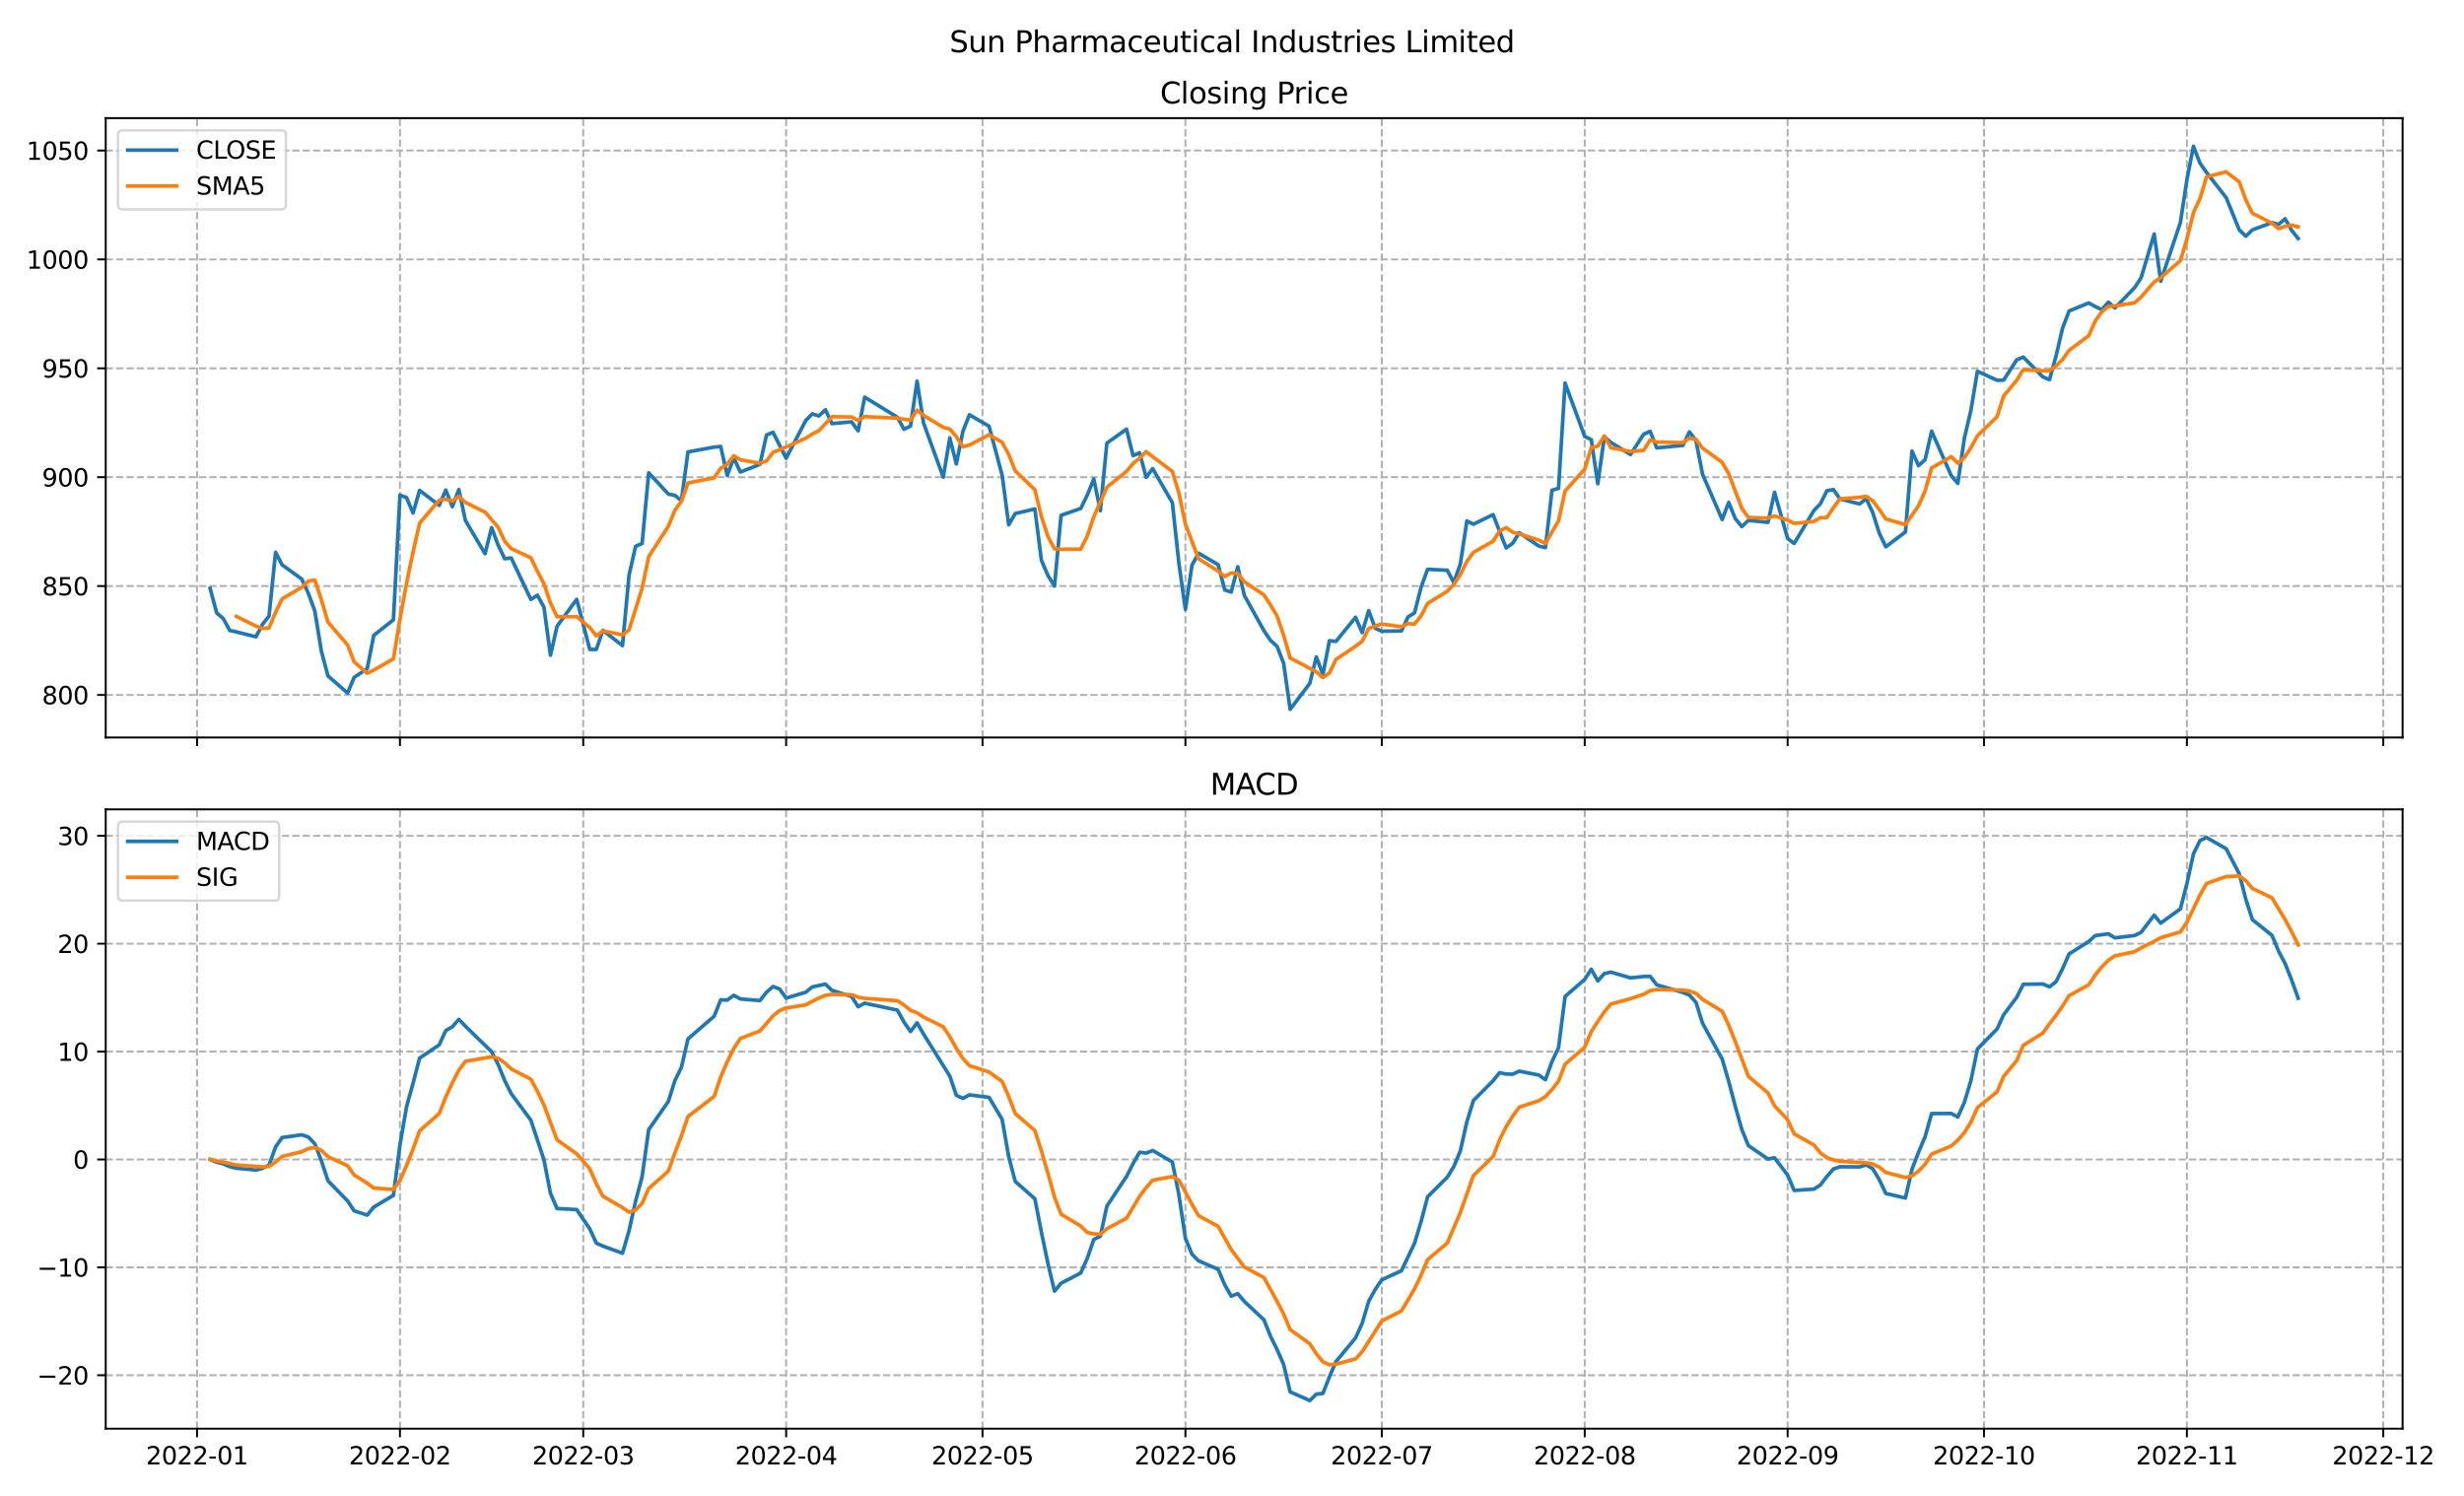 <?xml version="1.0" encoding="utf-8" standalone="no"?>
<!DOCTYPE svg PUBLIC "-//W3C//DTD SVG 1.1//EN"
  "http://www.w3.org/Graphics/SVG/1.1/DTD/svg11.dtd">
<svg xmlns:xlink="http://www.w3.org/1999/xlink" width="1008pt" height="612pt" viewBox="0 0 1008 612" xmlns="http://www.w3.org/2000/svg" version="1.1">
 <defs>
  <style type="text/css">*{stroke-linejoin: round; stroke-linecap: butt}</style>
 </defs>
 <g id="figure_1">
  <g id="patch_1">
   <path d="M 0 612 
L 1008 612 
L 1008 0 
L 0 0 
z
" style="fill: #ffffff"/>
  </g>
  <g id="axes_1">
   <g id="patch_2">
    <path d="M 43.25 301.718 
L 982.876 301.718 
L 982.876 48.332 
L 43.25 48.332 
z
" style="fill: #ffffff"/>
   </g>
   <g id="matplotlib.axis_1">
    <g id="xtick_1">
     <g id="line2d_1">
      <path d="M 80.605 301.718 
L 80.605 48.332 
" clip-path="url(#p92cdfcd897)" style="fill: none; stroke-dasharray: 2.96,1.28; stroke-dashoffset: 0; stroke: #b0b0b0; stroke-width: 0.8"/>
     </g>
     <g id="line2d_2">
      <defs>
       <path id="m9d3fb86468" d="M 0 0 
L 0 3.5 
" style="stroke: #000000; stroke-width: 0.8"/>
      </defs>
      <g>
       <use xlink:href="#m9d3fb86468" x="80.605" y="301.718" style="stroke: #000000; stroke-width: 0.8"/>
      </g>
     </g>
    </g>
    <g id="xtick_2">
     <g id="line2d_3">
      <path d="M 163.615 301.718 
L 163.615 48.332 
" clip-path="url(#p92cdfcd897)" style="fill: none; stroke-dasharray: 2.96,1.28; stroke-dashoffset: 0; stroke: #b0b0b0; stroke-width: 0.8"/>
     </g>
     <g id="line2d_4">
      <g>
       <use xlink:href="#m9d3fb86468" x="163.615" y="301.718" style="stroke: #000000; stroke-width: 0.8"/>
      </g>
     </g>
    </g>
    <g id="xtick_3">
     <g id="line2d_5">
      <path d="M 238.593 301.718 
L 238.593 48.332 
" clip-path="url(#p92cdfcd897)" style="fill: none; stroke-dasharray: 2.96,1.28; stroke-dashoffset: 0; stroke: #b0b0b0; stroke-width: 0.8"/>
     </g>
     <g id="line2d_6">
      <g>
       <use xlink:href="#m9d3fb86468" x="238.593" y="301.718" style="stroke: #000000; stroke-width: 0.8"/>
      </g>
     </g>
    </g>
    <g id="xtick_4">
     <g id="line2d_7">
      <path d="M 321.603 301.718 
L 321.603 48.332 
" clip-path="url(#p92cdfcd897)" style="fill: none; stroke-dasharray: 2.96,1.28; stroke-dashoffset: 0; stroke: #b0b0b0; stroke-width: 0.8"/>
     </g>
     <g id="line2d_8">
      <g>
       <use xlink:href="#m9d3fb86468" x="321.603" y="301.718" style="stroke: #000000; stroke-width: 0.8"/>
      </g>
     </g>
    </g>
    <g id="xtick_5">
     <g id="line2d_9">
      <path d="M 401.936 301.718 
L 401.936 48.332 
" clip-path="url(#p92cdfcd897)" style="fill: none; stroke-dasharray: 2.96,1.28; stroke-dashoffset: 0; stroke: #b0b0b0; stroke-width: 0.8"/>
     </g>
     <g id="line2d_10">
      <g>
       <use xlink:href="#m9d3fb86468" x="401.936" y="301.718" style="stroke: #000000; stroke-width: 0.8"/>
      </g>
     </g>
    </g>
    <g id="xtick_6">
     <g id="line2d_11">
      <path d="M 484.947 301.718 
L 484.947 48.332 
" clip-path="url(#p92cdfcd897)" style="fill: none; stroke-dasharray: 2.96,1.28; stroke-dashoffset: 0; stroke: #b0b0b0; stroke-width: 0.8"/>
     </g>
     <g id="line2d_12">
      <g>
       <use xlink:href="#m9d3fb86468" x="484.947" y="301.718" style="stroke: #000000; stroke-width: 0.8"/>
      </g>
     </g>
    </g>
    <g id="xtick_7">
     <g id="line2d_13">
      <path d="M 565.279 301.718 
L 565.279 48.332 
" clip-path="url(#p92cdfcd897)" style="fill: none; stroke-dasharray: 2.96,1.28; stroke-dashoffset: 0; stroke: #b0b0b0; stroke-width: 0.8"/>
     </g>
     <g id="line2d_14">
      <g>
       <use xlink:href="#m9d3fb86468" x="565.279" y="301.718" style="stroke: #000000; stroke-width: 0.8"/>
      </g>
     </g>
    </g>
    <g id="xtick_8">
     <g id="line2d_15">
      <path d="M 648.29 301.718 
L 648.29 48.332 
" clip-path="url(#p92cdfcd897)" style="fill: none; stroke-dasharray: 2.96,1.28; stroke-dashoffset: 0; stroke: #b0b0b0; stroke-width: 0.8"/>
     </g>
     <g id="line2d_16">
      <g>
       <use xlink:href="#m9d3fb86468" x="648.29" y="301.718" style="stroke: #000000; stroke-width: 0.8"/>
      </g>
     </g>
    </g>
    <g id="xtick_9">
     <g id="line2d_17">
      <path d="M 731.301 301.718 
L 731.301 48.332 
" clip-path="url(#p92cdfcd897)" style="fill: none; stroke-dasharray: 2.96,1.28; stroke-dashoffset: 0; stroke: #b0b0b0; stroke-width: 0.8"/>
     </g>
     <g id="line2d_18">
      <g>
       <use xlink:href="#m9d3fb86468" x="731.301" y="301.718" style="stroke: #000000; stroke-width: 0.8"/>
      </g>
     </g>
    </g>
    <g id="xtick_10">
     <g id="line2d_19">
      <path d="M 811.633 301.718 
L 811.633 48.332 
" clip-path="url(#p92cdfcd897)" style="fill: none; stroke-dasharray: 2.96,1.28; stroke-dashoffset: 0; stroke: #b0b0b0; stroke-width: 0.8"/>
     </g>
     <g id="line2d_20">
      <g>
       <use xlink:href="#m9d3fb86468" x="811.633" y="301.718" style="stroke: #000000; stroke-width: 0.8"/>
      </g>
     </g>
    </g>
    <g id="xtick_11">
     <g id="line2d_21">
      <path d="M 894.644 301.718 
L 894.644 48.332 
" clip-path="url(#p92cdfcd897)" style="fill: none; stroke-dasharray: 2.96,1.28; stroke-dashoffset: 0; stroke: #b0b0b0; stroke-width: 0.8"/>
     </g>
     <g id="line2d_22">
      <g>
       <use xlink:href="#m9d3fb86468" x="894.644" y="301.718" style="stroke: #000000; stroke-width: 0.8"/>
      </g>
     </g>
    </g>
    <g id="xtick_12">
     <g id="line2d_23">
      <path d="M 974.977 301.718 
L 974.977 48.332 
" clip-path="url(#p92cdfcd897)" style="fill: none; stroke-dasharray: 2.96,1.28; stroke-dashoffset: 0; stroke: #b0b0b0; stroke-width: 0.8"/>
     </g>
     <g id="line2d_24">
      <g>
       <use xlink:href="#m9d3fb86468" x="974.977" y="301.718" style="stroke: #000000; stroke-width: 0.8"/>
      </g>
     </g>
    </g>
   </g>
   <g id="matplotlib.axis_2">
    <g id="ytick_1">
     <g id="line2d_25">
      <path d="M 43.25 284.32 
L 982.876 284.32 
" clip-path="url(#p92cdfcd897)" style="fill: none; stroke-dasharray: 2.96,1.28; stroke-dashoffset: 0; stroke: #b0b0b0; stroke-width: 0.8"/>
     </g>
     <g id="line2d_26">
      <defs>
       <path id="m844efc931f" d="M 0 0 
L -3.5 0 
" style="stroke: #000000; stroke-width: 0.8"/>
      </defs>
      <g>
       <use xlink:href="#m844efc931f" x="43.25" y="284.32" style="stroke: #000000; stroke-width: 0.8"/>
      </g>
     </g>
     <g id="text_1">
      <!-- 800 -->
      <g transform="translate(17.163 288.119)scale(0.1 -0.1)">
       <defs>
        <path id="DejaVuSans-38" d="M 2034 2216 
Q 1584 2216 1326 1975 
Q 1069 1734 1069 1313 
Q 1069 891 1326 650 
Q 1584 409 2034 409 
Q 2484 409 2743 651 
Q 3003 894 3003 1313 
Q 3003 1734 2745 1975 
Q 2488 2216 2034 2216 
z
M 1403 2484 
Q 997 2584 770 2862 
Q 544 3141 544 3541 
Q 544 4100 942 4425 
Q 1341 4750 2034 4750 
Q 2731 4750 3128 4425 
Q 3525 4100 3525 3541 
Q 3525 3141 3298 2862 
Q 3072 2584 2669 2484 
Q 3125 2378 3379 2068 
Q 3634 1759 3634 1313 
Q 3634 634 3220 271 
Q 2806 -91 2034 -91 
Q 1263 -91 848 271 
Q 434 634 434 1313 
Q 434 1759 690 2068 
Q 947 2378 1403 2484 
z
M 1172 3481 
Q 1172 3119 1398 2916 
Q 1625 2713 2034 2713 
Q 2441 2713 2670 2916 
Q 2900 3119 2900 3481 
Q 2900 3844 2670 4047 
Q 2441 4250 2034 4250 
Q 1625 4250 1398 4047 
Q 1172 3844 1172 3481 
z
" transform="scale(0.016)"/>
        <path id="DejaVuSans-30" d="M 2034 4250 
Q 1547 4250 1301 3770 
Q 1056 3291 1056 2328 
Q 1056 1369 1301 889 
Q 1547 409 2034 409 
Q 2525 409 2770 889 
Q 3016 1369 3016 2328 
Q 3016 3291 2770 3770 
Q 2525 4250 2034 4250 
z
M 2034 4750 
Q 2819 4750 3233 4129 
Q 3647 3509 3647 2328 
Q 3647 1150 3233 529 
Q 2819 -91 2034 -91 
Q 1250 -91 836 529 
Q 422 1150 422 2328 
Q 422 3509 836 4129 
Q 1250 4750 2034 4750 
z
" transform="scale(0.016)"/>
       </defs>
       <use xlink:href="#DejaVuSans-38"/>
       <use xlink:href="#DejaVuSans-30" x="63.623"/>
       <use xlink:href="#DejaVuSans-30" x="127.246"/>
      </g>
     </g>
    </g>
    <g id="ytick_2">
     <g id="line2d_27">
      <path d="M 43.25 239.773 
L 982.876 239.773 
" clip-path="url(#p92cdfcd897)" style="fill: none; stroke-dasharray: 2.96,1.28; stroke-dashoffset: 0; stroke: #b0b0b0; stroke-width: 0.8"/>
     </g>
     <g id="line2d_28">
      <g>
       <use xlink:href="#m844efc931f" x="43.25" y="239.773" style="stroke: #000000; stroke-width: 0.8"/>
      </g>
     </g>
     <g id="text_2">
      <!-- 850 -->
      <g transform="translate(17.163 243.573)scale(0.1 -0.1)">
       <defs>
        <path id="DejaVuSans-35" d="M 691 4666 
L 3169 4666 
L 3169 4134 
L 1269 4134 
L 1269 2991 
Q 1406 3038 1543 3061 
Q 1681 3084 1819 3084 
Q 2600 3084 3056 2656 
Q 3513 2228 3513 1497 
Q 3513 744 3044 326 
Q 2575 -91 1722 -91 
Q 1428 -91 1123 -41 
Q 819 9 494 109 
L 494 744 
Q 775 591 1075 516 
Q 1375 441 1709 441 
Q 2250 441 2565 725 
Q 2881 1009 2881 1497 
Q 2881 1984 2565 2268 
Q 2250 2553 1709 2553 
Q 1456 2553 1204 2497 
Q 953 2441 691 2322 
L 691 4666 
z
" transform="scale(0.016)"/>
       </defs>
       <use xlink:href="#DejaVuSans-38"/>
       <use xlink:href="#DejaVuSans-35" x="63.623"/>
       <use xlink:href="#DejaVuSans-30" x="127.246"/>
      </g>
     </g>
    </g>
    <g id="ytick_3">
     <g id="line2d_29">
      <path d="M 43.25 195.227 
L 982.876 195.227 
" clip-path="url(#p92cdfcd897)" style="fill: none; stroke-dasharray: 2.96,1.28; stroke-dashoffset: 0; stroke: #b0b0b0; stroke-width: 0.8"/>
     </g>
     <g id="line2d_30">
      <g>
       <use xlink:href="#m844efc931f" x="43.25" y="195.227" style="stroke: #000000; stroke-width: 0.8"/>
      </g>
     </g>
     <g id="text_3">
      <!-- 900 -->
      <g transform="translate(17.163 199.026)scale(0.1 -0.1)">
       <defs>
        <path id="DejaVuSans-39" d="M 703 97 
L 703 672 
Q 941 559 1184 500 
Q 1428 441 1663 441 
Q 2288 441 2617 861 
Q 2947 1281 2994 2138 
Q 2813 1869 2534 1725 
Q 2256 1581 1919 1581 
Q 1219 1581 811 2004 
Q 403 2428 403 3163 
Q 403 3881 828 4315 
Q 1253 4750 1959 4750 
Q 2769 4750 3195 4129 
Q 3622 3509 3622 2328 
Q 3622 1225 3098 567 
Q 2575 -91 1691 -91 
Q 1453 -91 1209 -44 
Q 966 3 703 97 
z
M 1959 2075 
Q 2384 2075 2632 2365 
Q 2881 2656 2881 3163 
Q 2881 3666 2632 3958 
Q 2384 4250 1959 4250 
Q 1534 4250 1286 3958 
Q 1038 3666 1038 3163 
Q 1038 2656 1286 2365 
Q 1534 2075 1959 2075 
z
" transform="scale(0.016)"/>
       </defs>
       <use xlink:href="#DejaVuSans-39"/>
       <use xlink:href="#DejaVuSans-30" x="63.623"/>
       <use xlink:href="#DejaVuSans-30" x="127.246"/>
      </g>
     </g>
    </g>
    <g id="ytick_4">
     <g id="line2d_31">
      <path d="M 43.25 150.68 
L 982.876 150.68 
" clip-path="url(#p92cdfcd897)" style="fill: none; stroke-dasharray: 2.96,1.28; stroke-dashoffset: 0; stroke: #b0b0b0; stroke-width: 0.8"/>
     </g>
     <g id="line2d_32">
      <g>
       <use xlink:href="#m844efc931f" x="43.25" y="150.68" style="stroke: #000000; stroke-width: 0.8"/>
      </g>
     </g>
     <g id="text_4">
      <!-- 950 -->
      <g transform="translate(17.163 154.479)scale(0.1 -0.1)">
       <use xlink:href="#DejaVuSans-39"/>
       <use xlink:href="#DejaVuSans-35" x="63.623"/>
       <use xlink:href="#DejaVuSans-30" x="127.246"/>
      </g>
     </g>
    </g>
    <g id="ytick_5">
     <g id="line2d_33">
      <path d="M 43.25 106.133 
L 982.876 106.133 
" clip-path="url(#p92cdfcd897)" style="fill: none; stroke-dasharray: 2.96,1.28; stroke-dashoffset: 0; stroke: #b0b0b0; stroke-width: 0.8"/>
     </g>
     <g id="line2d_34">
      <g>
       <use xlink:href="#m844efc931f" x="43.25" y="106.133" style="stroke: #000000; stroke-width: 0.8"/>
      </g>
     </g>
     <g id="text_5">
      <!-- 1000 -->
      <g transform="translate(10.8 109.933)scale(0.1 -0.1)">
       <defs>
        <path id="DejaVuSans-31" d="M 794 531 
L 1825 531 
L 1825 4091 
L 703 3866 
L 703 4441 
L 1819 4666 
L 2450 4666 
L 2450 531 
L 3481 531 
L 3481 0 
L 794 0 
L 794 531 
z
" transform="scale(0.016)"/>
       </defs>
       <use xlink:href="#DejaVuSans-31"/>
       <use xlink:href="#DejaVuSans-30" x="63.623"/>
       <use xlink:href="#DejaVuSans-30" x="127.246"/>
       <use xlink:href="#DejaVuSans-30" x="190.869"/>
      </g>
     </g>
    </g>
    <g id="ytick_6">
     <g id="line2d_35">
      <path d="M 43.25 61.587 
L 982.876 61.587 
" clip-path="url(#p92cdfcd897)" style="fill: none; stroke-dasharray: 2.96,1.28; stroke-dashoffset: 0; stroke: #b0b0b0; stroke-width: 0.8"/>
     </g>
     <g id="line2d_36">
      <g>
       <use xlink:href="#m844efc931f" x="43.25" y="61.587" style="stroke: #000000; stroke-width: 0.8"/>
      </g>
     </g>
     <g id="text_6">
      <!-- 1050 -->
      <g transform="translate(10.8 65.386)scale(0.1 -0.1)">
       <use xlink:href="#DejaVuSans-31"/>
       <use xlink:href="#DejaVuSans-30" x="63.623"/>
       <use xlink:href="#DejaVuSans-35" x="127.246"/>
       <use xlink:href="#DejaVuSans-30" x="190.869"/>
      </g>
     </g>
    </g>
   </g>
   <g id="line2d_37">
    <path d="M 85.96 240.709 
L 88.638 250.732 
L 91.316 253.048 
L 93.994 257.948 
L 96.671 258.528 
L 104.705 260.532 
L 107.382 255.454 
L 110.06 252.068 
L 112.738 225.964 
L 115.416 231.087 
L 123.449 236.922 
L 126.127 242.714 
L 128.804 250.019 
L 131.482 266.501 
L 134.16 276.524 
L 142.193 283.563 
L 144.871 277.148 
L 150.227 273.54 
L 152.904 259.953 
L 160.938 253.583 
L 163.615 202.577 
L 166.293 203.557 
L 168.971 209.883 
L 171.649 200.617 
L 179.682 206.764 
L 182.36 200.483 
L 185.037 207.299 
L 187.715 200.305 
L 190.393 212.956 
L 198.426 226.543 
L 201.104 215.896 
L 203.782 222.979 
L 206.459 228.592 
L 209.137 228.28 
L 217.171 245.253 
L 219.848 243.515 
L 222.526 248.46 
L 225.204 268.061 
L 227.882 256.211 
L 235.915 245.208 
L 241.27 265.7 
L 243.948 265.7 
L 246.626 257.904 
L 254.659 264.14 
L 257.337 235.319 
L 260.015 223.514 
L 262.692 222.356 
L 265.37 193.445 
L 273.404 202.131 
L 276.081 202.666 
L 278.759 204.849 
L 281.437 184.892 
L 292.148 182.932 
L 294.826 182.665 
L 297.503 194.514 
L 300.181 187.342 
L 302.859 193.133 
L 310.892 189.97 
L 313.57 177.987 
L 316.248 176.874 
L 321.603 187.476 
L 329.636 172.018 
L 332.314 169.301 
L 334.992 170.192 
L 337.67 167.652 
L 340.348 173.31 
L 348.381 172.597 
L 351.059 176.25 
L 353.736 162.485 
L 367.125 170.726 
L 369.803 175.626 
L 372.481 174.29 
L 375.158 155.937 
L 377.836 173.132 
L 385.869 195.227 
L 388.547 179.145 
L 391.225 189.792 
L 393.903 176.517 
L 396.58 169.702 
L 404.614 174.379 
L 409.969 194.425 
L 412.647 214.694 
L 415.325 210.105 
L 423.358 208.234 
L 426.036 229.216 
L 428.714 235.497 
L 431.391 239.773 
L 434.069 210.818 
L 442.102 208.056 
L 444.78 202.577 
L 447.458 195.984 
L 450.136 208.947 
L 452.813 181.284 
L 460.847 175.582 
L 463.524 186.407 
L 466.202 185.248 
L 468.88 195.271 
L 471.558 191.752 
L 479.591 205.651 
L 482.269 230.33 
L 484.947 249.351 
L 487.624 231.265 
L 490.302 226.32 
L 498.335 231.042 
L 501.013 241.333 
L 503.691 242.224 
L 506.369 231.889 
L 509.046 243.604 
L 517.08 258.038 
L 519.757 262.002 
L 522.435 264.452 
L 525.113 271.312 
L 527.791 290.2 
L 535.824 279.598 
L 538.502 268.773 
L 541.18 276.034 
L 543.857 262.136 
L 546.535 262.403 
L 554.568 252.558 
L 557.246 258.839 
L 559.924 249.841 
L 562.602 257.058 
L 565.279 258.26 
L 573.313 258.127 
L 575.99 252.425 
L 578.668 250.732 
L 581.346 240.263 
L 584.024 232.913 
L 592.057 233.314 
L 594.735 238.348 
L 597.413 230.73 
L 600.09 213.135 
L 602.768 214.471 
L 610.801 210.551 
L 616.157 224.182 
L 618.835 222.267 
L 621.512 217.946 
L 629.546 223.425 
L 632.223 224.048 
L 634.901 200.572 
L 637.579 199.815 
L 640.257 156.738 
L 648.29 178.566 
L 650.968 179.858 
L 653.645 197.9 
L 656.323 178.744 
L 659.001 181.016 
L 667.034 185.961 
L 672.39 177.675 
L 675.068 176.473 
L 677.745 183.244 
L 688.456 182.219 
L 691.134 176.695 
L 693.812 180.304 
L 696.49 194.024 
L 704.523 212.555 
L 707.201 205.562 
L 709.878 212.154 
L 712.556 215.451 
L 715.234 212.912 
L 723.267 213.714 
L 725.945 201.419 
L 731.301 220.307 
L 733.978 222.356 
L 742.012 208.947 
L 744.689 206.141 
L 747.367 200.795 
L 750.045 200.305 
L 752.723 204.136 
L 760.756 206.185 
L 763.434 204.002 
L 766.111 209.704 
L 768.789 218.124 
L 771.467 223.692 
L 779.5 217.634 
L 782.178 184.58 
L 784.856 190.505 
L 787.533 188.099 
L 790.211 176.428 
L 798.245 194.603 
L 800.922 197.766 
L 803.6 179.324 
L 806.278 167.875 
L 808.956 151.883 
L 816.989 155.58 
L 819.667 155.536 
L 825.022 147.205 
L 827.7 146.092 
L 835.733 154.199 
L 838.411 155.357 
L 841.089 145.735 
L 843.766 134.287 
L 846.444 127.249 
L 854.477 123.952 
L 857.155 125.422 
L 859.833 126.714 
L 862.511 123.64 
L 865.189 126.001 
L 873.222 117.716 
L 875.9 113.662 
L 881.255 95.754 
L 883.933 115.043 
L 891.966 91.077 
L 894.644 73.525 
L 897.322 59.849 
L 899.999 66.754 
L 902.677 70.585 
L 910.71 80.875 
L 916.066 94.061 
L 918.744 96.645 
L 921.422 94.061 
L 929.455 91.077 
L 932.133 91.834 
L 934.81 89.518 
L 937.488 94.239 
L 940.166 97.58 
L 940.166 97.58 
" clip-path="url(#p92cdfcd897)" style="fill: none; stroke: #1f77b4; stroke-width: 1.5; stroke-linecap: square"/>
   </g>
   <g id="line2d_38">
    <path d="M 96.671 252.193 
L 104.705 256.158 
L 107.382 257.102 
L 110.06 256.906 
L 112.738 250.509 
L 115.416 245.021 
L 123.449 240.299 
L 126.127 237.751 
L 128.804 237.341 
L 131.482 245.449 
L 134.16 254.536 
L 142.193 263.864 
L 144.871 270.751 
L 150.227 275.455 
L 152.904 274.146 
L 160.938 269.557 
L 163.615 253.36 
L 166.293 238.642 
L 168.971 225.911 
L 171.649 214.043 
L 179.682 204.68 
L 182.36 204.261 
L 185.037 205.009 
L 187.715 203.094 
L 190.393 205.562 
L 198.426 209.517 
L 203.782 215.736 
L 206.459 221.393 
L 209.137 224.458 
L 217.171 228.2 
L 219.848 233.724 
L 222.526 238.82 
L 225.204 246.714 
L 227.882 252.3 
L 235.915 252.291 
L 241.27 256.728 
L 243.948 260.176 
L 246.626 258.144 
L 254.659 259.73 
L 257.337 257.752 
L 262.692 240.647 
L 265.37 227.755 
L 273.404 215.353 
L 276.081 208.822 
L 278.759 205.089 
L 281.437 197.597 
L 292.148 195.494 
L 294.826 191.601 
L 297.503 189.97 
L 300.181 186.469 
L 302.859 188.117 
L 310.892 189.525 
L 313.57 188.589 
L 316.248 185.061 
L 321.603 182.878 
L 329.636 179.288 
L 332.314 177.551 
L 334.992 176.214 
L 340.348 170.494 
L 348.381 170.61 
L 351.059 172 
L 353.736 170.459 
L 367.125 171.074 
L 369.803 171.537 
L 372.481 171.875 
L 375.158 167.813 
L 377.836 169.942 
L 385.869 174.842 
L 388.547 175.546 
L 391.225 178.646 
L 393.903 182.763 
L 396.58 182.077 
L 404.614 177.907 
L 409.969 180.963 
L 412.647 185.943 
L 415.325 192.661 
L 423.358 200.367 
L 426.036 211.335 
L 428.714 219.549 
L 431.391 224.565 
L 434.069 224.708 
L 442.102 224.672 
L 444.78 219.344 
L 447.458 211.442 
L 452.813 199.37 
L 460.847 192.875 
L 463.524 189.641 
L 466.202 187.493 
L 468.88 184.758 
L 471.558 186.852 
L 479.591 192.866 
L 482.269 201.65 
L 484.947 214.471 
L 490.302 228.583 
L 498.335 233.662 
L 501.013 235.862 
L 503.691 234.437 
L 506.369 234.561 
L 509.046 238.018 
L 517.08 243.417 
L 519.757 247.551 
L 522.435 251.997 
L 525.113 259.882 
L 527.791 269.201 
L 538.502 274.867 
L 541.18 277.184 
L 543.857 275.348 
L 546.535 269.789 
L 554.568 264.381 
L 557.246 262.394 
L 559.924 257.156 
L 562.602 256.14 
L 565.279 255.311 
L 573.313 256.425 
L 575.99 255.142 
L 578.668 255.32 
L 581.346 251.961 
L 584.024 246.892 
L 592.057 241.929 
L 594.735 239.114 
L 597.413 235.114 
L 600.09 229.688 
L 602.768 226 
L 610.801 221.447 
L 613.479 217.224 
L 616.157 215.914 
L 618.835 217.741 
L 621.512 218.436 
L 629.546 221.01 
L 632.223 222.374 
L 634.901 217.652 
L 637.579 213.161 
L 640.257 200.92 
L 648.29 191.948 
L 650.968 183.11 
L 653.645 182.576 
L 656.323 178.361 
L 659.001 183.217 
L 667.034 184.696 
L 672.39 184.259 
L 675.068 179.974 
L 677.745 180.874 
L 688.456 181.114 
L 691.134 179.261 
L 693.812 179.787 
L 696.49 183.297 
L 704.523 189.16 
L 707.201 193.828 
L 712.556 207.949 
L 715.234 211.727 
L 723.267 211.958 
L 725.945 211.13 
L 731.301 212.76 
L 733.978 214.141 
L 742.012 213.348 
L 744.689 211.834 
L 747.367 211.709 
L 750.045 207.709 
L 752.723 204.065 
L 760.756 203.512 
L 763.434 203.085 
L 766.111 204.867 
L 768.789 208.43 
L 771.467 212.342 
L 779.5 214.631 
L 784.856 206.907 
L 787.533 200.902 
L 790.211 191.449 
L 798.245 186.843 
L 800.922 189.48 
L 803.6 187.244 
L 806.278 183.199 
L 808.956 178.29 
L 816.989 170.486 
L 819.667 162.039 
L 825.022 155.616 
L 827.7 151.259 
L 835.733 151.722 
L 838.411 151.678 
L 841.089 149.718 
L 843.766 147.134 
L 846.444 143.366 
L 854.477 137.316 
L 857.155 131.329 
L 859.833 127.525 
L 862.511 125.395 
L 865.189 125.146 
L 873.222 123.899 
L 875.9 121.547 
L 881.255 115.355 
L 883.933 113.635 
L 891.966 106.65 
L 894.644 97.812 
L 897.322 87.05 
L 899.999 81.25 
L 902.677 72.358 
L 910.71 70.318 
L 916.066 74.425 
L 918.744 81.784 
L 921.422 87.246 
L 929.455 91.344 
L 932.133 93.536 
L 934.81 92.627 
L 937.488 92.146 
L 940.166 92.85 
L 940.166 92.85 
" clip-path="url(#p92cdfcd897)" style="fill: none; stroke: #ff7f0e; stroke-width: 1.5; stroke-linecap: square"/>
   </g>
   <g id="patch_3">
    <path d="M 43.25 301.718 
L 43.25 48.332 
" style="fill: none; stroke: #000000; stroke-width: 0.8; stroke-linejoin: miter; stroke-linecap: square"/>
   </g>
   <g id="patch_4">
    <path d="M 982.876 301.718 
L 982.876 48.332 
" style="fill: none; stroke: #000000; stroke-width: 0.8; stroke-linejoin: miter; stroke-linecap: square"/>
   </g>
   <g id="patch_5">
    <path d="M 43.25 301.718 
L 982.876 301.718 
" style="fill: none; stroke: #000000; stroke-width: 0.8; stroke-linejoin: miter; stroke-linecap: square"/>
   </g>
   <g id="patch_6">
    <path d="M 43.25 48.332 
L 982.876 48.332 
" style="fill: none; stroke: #000000; stroke-width: 0.8; stroke-linejoin: miter; stroke-linecap: square"/>
   </g>
   <g id="text_7">
    <!-- Closing Price -->
    <g transform="translate(474.587 42.332)scale(0.12 -0.12)">
     <defs>
      <path id="DejaVuSans-43" d="M 4122 4306 
L 4122 3641 
Q 3803 3938 3442 4084 
Q 3081 4231 2675 4231 
Q 1875 4231 1450 3742 
Q 1025 3253 1025 2328 
Q 1025 1406 1450 917 
Q 1875 428 2675 428 
Q 3081 428 3442 575 
Q 3803 722 4122 1019 
L 4122 359 
Q 3791 134 3420 21 
Q 3050 -91 2638 -91 
Q 1578 -91 968 557 
Q 359 1206 359 2328 
Q 359 3453 968 4101 
Q 1578 4750 2638 4750 
Q 3056 4750 3426 4639 
Q 3797 4528 4122 4306 
z
" transform="scale(0.016)"/>
      <path id="DejaVuSans-6c" d="M 603 4863 
L 1178 4863 
L 1178 0 
L 603 0 
L 603 4863 
z
" transform="scale(0.016)"/>
      <path id="DejaVuSans-6f" d="M 1959 3097 
Q 1497 3097 1228 2736 
Q 959 2375 959 1747 
Q 959 1119 1226 758 
Q 1494 397 1959 397 
Q 2419 397 2687 759 
Q 2956 1122 2956 1747 
Q 2956 2369 2687 2733 
Q 2419 3097 1959 3097 
z
M 1959 3584 
Q 2709 3584 3137 3096 
Q 3566 2609 3566 1747 
Q 3566 888 3137 398 
Q 2709 -91 1959 -91 
Q 1206 -91 779 398 
Q 353 888 353 1747 
Q 353 2609 779 3096 
Q 1206 3584 1959 3584 
z
" transform="scale(0.016)"/>
      <path id="DejaVuSans-73" d="M 2834 3397 
L 2834 2853 
Q 2591 2978 2328 3040 
Q 2066 3103 1784 3103 
Q 1356 3103 1142 2972 
Q 928 2841 928 2578 
Q 928 2378 1081 2264 
Q 1234 2150 1697 2047 
L 1894 2003 
Q 2506 1872 2764 1633 
Q 3022 1394 3022 966 
Q 3022 478 2636 193 
Q 2250 -91 1575 -91 
Q 1294 -91 989 -36 
Q 684 19 347 128 
L 347 722 
Q 666 556 975 473 
Q 1284 391 1588 391 
Q 1994 391 2212 530 
Q 2431 669 2431 922 
Q 2431 1156 2273 1281 
Q 2116 1406 1581 1522 
L 1381 1569 
Q 847 1681 609 1914 
Q 372 2147 372 2553 
Q 372 3047 722 3315 
Q 1072 3584 1716 3584 
Q 2034 3584 2315 3537 
Q 2597 3491 2834 3397 
z
" transform="scale(0.016)"/>
      <path id="DejaVuSans-69" d="M 603 3500 
L 1178 3500 
L 1178 0 
L 603 0 
L 603 3500 
z
M 603 4863 
L 1178 4863 
L 1178 4134 
L 603 4134 
L 603 4863 
z
" transform="scale(0.016)"/>
      <path id="DejaVuSans-6e" d="M 3513 2113 
L 3513 0 
L 2938 0 
L 2938 2094 
Q 2938 2591 2744 2837 
Q 2550 3084 2163 3084 
Q 1697 3084 1428 2787 
Q 1159 2491 1159 1978 
L 1159 0 
L 581 0 
L 581 3500 
L 1159 3500 
L 1159 2956 
Q 1366 3272 1645 3428 
Q 1925 3584 2291 3584 
Q 2894 3584 3203 3211 
Q 3513 2838 3513 2113 
z
" transform="scale(0.016)"/>
      <path id="DejaVuSans-67" d="M 2906 1791 
Q 2906 2416 2648 2759 
Q 2391 3103 1925 3103 
Q 1463 3103 1205 2759 
Q 947 2416 947 1791 
Q 947 1169 1205 825 
Q 1463 481 1925 481 
Q 2391 481 2648 825 
Q 2906 1169 2906 1791 
z
M 3481 434 
Q 3481 -459 3084 -895 
Q 2688 -1331 1869 -1331 
Q 1566 -1331 1297 -1286 
Q 1028 -1241 775 -1147 
L 775 -588 
Q 1028 -725 1275 -790 
Q 1522 -856 1778 -856 
Q 2344 -856 2625 -561 
Q 2906 -266 2906 331 
L 2906 616 
Q 2728 306 2450 153 
Q 2172 0 1784 0 
Q 1141 0 747 490 
Q 353 981 353 1791 
Q 353 2603 747 3093 
Q 1141 3584 1784 3584 
Q 2172 3584 2450 3431 
Q 2728 3278 2906 2969 
L 2906 3500 
L 3481 3500 
L 3481 434 
z
" transform="scale(0.016)"/>
      <path id="DejaVuSans-20" transform="scale(0.016)"/>
      <path id="DejaVuSans-50" d="M 1259 4147 
L 1259 2394 
L 2053 2394 
Q 2494 2394 2734 2622 
Q 2975 2850 2975 3272 
Q 2975 3691 2734 3919 
Q 2494 4147 2053 4147 
L 1259 4147 
z
M 628 4666 
L 2053 4666 
Q 2838 4666 3239 4311 
Q 3641 3956 3641 3272 
Q 3641 2581 3239 2228 
Q 2838 1875 2053 1875 
L 1259 1875 
L 1259 0 
L 628 0 
L 628 4666 
z
" transform="scale(0.016)"/>
      <path id="DejaVuSans-72" d="M 2631 2963 
Q 2534 3019 2420 3045 
Q 2306 3072 2169 3072 
Q 1681 3072 1420 2755 
Q 1159 2438 1159 1844 
L 1159 0 
L 581 0 
L 581 3500 
L 1159 3500 
L 1159 2956 
Q 1341 3275 1631 3429 
Q 1922 3584 2338 3584 
Q 2397 3584 2469 3576 
Q 2541 3569 2628 3553 
L 2631 2963 
z
" transform="scale(0.016)"/>
      <path id="DejaVuSans-63" d="M 3122 3366 
L 3122 2828 
Q 2878 2963 2633 3030 
Q 2388 3097 2138 3097 
Q 1578 3097 1268 2742 
Q 959 2388 959 1747 
Q 959 1106 1268 751 
Q 1578 397 2138 397 
Q 2388 397 2633 464 
Q 2878 531 3122 666 
L 3122 134 
Q 2881 22 2623 -34 
Q 2366 -91 2075 -91 
Q 1284 -91 818 406 
Q 353 903 353 1747 
Q 353 2603 823 3093 
Q 1294 3584 2113 3584 
Q 2378 3584 2631 3529 
Q 2884 3475 3122 3366 
z
" transform="scale(0.016)"/>
      <path id="DejaVuSans-65" d="M 3597 1894 
L 3597 1613 
L 953 1613 
Q 991 1019 1311 708 
Q 1631 397 2203 397 
Q 2534 397 2845 478 
Q 3156 559 3463 722 
L 3463 178 
Q 3153 47 2828 -22 
Q 2503 -91 2169 -91 
Q 1331 -91 842 396 
Q 353 884 353 1716 
Q 353 2575 817 3079 
Q 1281 3584 2069 3584 
Q 2775 3584 3186 3129 
Q 3597 2675 3597 1894 
z
M 3022 2063 
Q 3016 2534 2758 2815 
Q 2500 3097 2075 3097 
Q 1594 3097 1305 2825 
Q 1016 2553 972 2059 
L 3022 2063 
z
" transform="scale(0.016)"/>
     </defs>
     <use xlink:href="#DejaVuSans-43"/>
     <use xlink:href="#DejaVuSans-6c" x="69.824"/>
     <use xlink:href="#DejaVuSans-6f" x="97.607"/>
     <use xlink:href="#DejaVuSans-73" x="158.789"/>
     <use xlink:href="#DejaVuSans-69" x="210.889"/>
     <use xlink:href="#DejaVuSans-6e" x="238.672"/>
     <use xlink:href="#DejaVuSans-67" x="302.051"/>
     <use xlink:href="#DejaVuSans-20" x="365.527"/>
     <use xlink:href="#DejaVuSans-50" x="397.314"/>
     <use xlink:href="#DejaVuSans-72" x="455.867"/>
     <use xlink:href="#DejaVuSans-69" x="496.98"/>
     <use xlink:href="#DejaVuSans-63" x="524.764"/>
     <use xlink:href="#DejaVuSans-65" x="579.744"/>
    </g>
   </g>
   <g id="legend_1">
    <g id="patch_7">
     <path d="M 50.25 85.688 
L 114.981 85.688 
Q 116.981 85.688 116.981 83.688 
L 116.981 55.332 
Q 116.981 53.332 114.981 53.332 
L 50.25 53.332 
Q 48.25 53.332 48.25 55.332 
L 48.25 83.688 
Q 48.25 85.688 50.25 85.688 
z
" style="fill: #ffffff; opacity: 0.8; stroke: #cccccc; stroke-linejoin: miter"/>
    </g>
    <g id="line2d_39">
     <path d="M 52.25 61.43 
L 62.25 61.43 
L 72.25 61.43 
" style="fill: none; stroke: #1f77b4; stroke-width: 1.5; stroke-linecap: square"/>
    </g>
    <g id="text_8">
     <!-- CLOSE -->
     <g transform="translate(80.25 64.93)scale(0.1 -0.1)">
      <defs>
       <path id="DejaVuSans-4c" d="M 628 4666 
L 1259 4666 
L 1259 531 
L 3531 531 
L 3531 0 
L 628 0 
L 628 4666 
z
" transform="scale(0.016)"/>
       <path id="DejaVuSans-4f" d="M 2522 4238 
Q 1834 4238 1429 3725 
Q 1025 3213 1025 2328 
Q 1025 1447 1429 934 
Q 1834 422 2522 422 
Q 3209 422 3611 934 
Q 4013 1447 4013 2328 
Q 4013 3213 3611 3725 
Q 3209 4238 2522 4238 
z
M 2522 4750 
Q 3503 4750 4090 4092 
Q 4678 3434 4678 2328 
Q 4678 1225 4090 567 
Q 3503 -91 2522 -91 
Q 1538 -91 948 565 
Q 359 1222 359 2328 
Q 359 3434 948 4092 
Q 1538 4750 2522 4750 
z
" transform="scale(0.016)"/>
       <path id="DejaVuSans-53" d="M 3425 4513 
L 3425 3897 
Q 3066 4069 2747 4153 
Q 2428 4238 2131 4238 
Q 1616 4238 1336 4038 
Q 1056 3838 1056 3469 
Q 1056 3159 1242 3001 
Q 1428 2844 1947 2747 
L 2328 2669 
Q 3034 2534 3370 2195 
Q 3706 1856 3706 1288 
Q 3706 609 3251 259 
Q 2797 -91 1919 -91 
Q 1588 -91 1214 -16 
Q 841 59 441 206 
L 441 856 
Q 825 641 1194 531 
Q 1563 422 1919 422 
Q 2459 422 2753 634 
Q 3047 847 3047 1241 
Q 3047 1584 2836 1778 
Q 2625 1972 2144 2069 
L 1759 2144 
Q 1053 2284 737 2584 
Q 422 2884 422 3419 
Q 422 4038 858 4394 
Q 1294 4750 2059 4750 
Q 2388 4750 2728 4690 
Q 3069 4631 3425 4513 
z
" transform="scale(0.016)"/>
       <path id="DejaVuSans-45" d="M 628 4666 
L 3578 4666 
L 3578 4134 
L 1259 4134 
L 1259 2753 
L 3481 2753 
L 3481 2222 
L 1259 2222 
L 1259 531 
L 3634 531 
L 3634 0 
L 628 0 
L 628 4666 
z
" transform="scale(0.016)"/>
      </defs>
      <use xlink:href="#DejaVuSans-43"/>
      <use xlink:href="#DejaVuSans-4c" x="69.824"/>
      <use xlink:href="#DejaVuSans-4f" x="121.912"/>
      <use xlink:href="#DejaVuSans-53" x="200.623"/>
      <use xlink:href="#DejaVuSans-45" x="264.1"/>
     </g>
    </g>
    <g id="line2d_40">
     <path d="M 52.25 76.108 
L 62.25 76.108 
L 72.25 76.108 
" style="fill: none; stroke: #ff7f0e; stroke-width: 1.5; stroke-linecap: square"/>
    </g>
    <g id="text_9">
     <!-- SMA5 -->
     <g transform="translate(80.25 79.608)scale(0.1 -0.1)">
      <defs>
       <path id="DejaVuSans-4d" d="M 628 4666 
L 1569 4666 
L 2759 1491 
L 3956 4666 
L 4897 4666 
L 4897 0 
L 4281 0 
L 4281 4097 
L 3078 897 
L 2444 897 
L 1241 4097 
L 1241 0 
L 628 0 
L 628 4666 
z
" transform="scale(0.016)"/>
       <path id="DejaVuSans-41" d="M 2188 4044 
L 1331 1722 
L 3047 1722 
L 2188 4044 
z
M 1831 4666 
L 2547 4666 
L 4325 0 
L 3669 0 
L 3244 1197 
L 1141 1197 
L 716 0 
L 50 0 
L 1831 4666 
z
" transform="scale(0.016)"/>
      </defs>
      <use xlink:href="#DejaVuSans-53"/>
      <use xlink:href="#DejaVuSans-4d" x="63.477"/>
      <use xlink:href="#DejaVuSans-41" x="149.756"/>
      <use xlink:href="#DejaVuSans-35" x="218.164"/>
     </g>
    </g>
   </g>
  </g>
  <g id="axes_2">
   <g id="patch_8">
    <path d="M 43.25 584.522 
L 982.876 584.522 
L 982.876 331.136 
L 43.25 331.136 
z
" style="fill: #ffffff"/>
   </g>
   <g id="matplotlib.axis_3">
    <g id="xtick_13">
     <g id="line2d_41">
      <path d="M 80.605 584.522 
L 80.605 331.136 
" clip-path="url(#p041781d735)" style="fill: none; stroke-dasharray: 2.96,1.28; stroke-dashoffset: 0; stroke: #b0b0b0; stroke-width: 0.8"/>
     </g>
     <g id="line2d_42">
      <g>
       <use xlink:href="#m9d3fb86468" x="80.605" y="584.522" style="stroke: #000000; stroke-width: 0.8"/>
      </g>
     </g>
     <g id="text_10">
      <!-- 2022-01 -->
      <g transform="translate(59.713 599.12)scale(0.1 -0.1)">
       <defs>
        <path id="DejaVuSans-32" d="M 1228 531 
L 3431 531 
L 3431 0 
L 469 0 
L 469 531 
Q 828 903 1448 1529 
Q 2069 2156 2228 2338 
Q 2531 2678 2651 2914 
Q 2772 3150 2772 3378 
Q 2772 3750 2511 3984 
Q 2250 4219 1831 4219 
Q 1534 4219 1204 4116 
Q 875 4013 500 3803 
L 500 4441 
Q 881 4594 1212 4672 
Q 1544 4750 1819 4750 
Q 2544 4750 2975 4387 
Q 3406 4025 3406 3419 
Q 3406 3131 3298 2873 
Q 3191 2616 2906 2266 
Q 2828 2175 2409 1742 
Q 1991 1309 1228 531 
z
" transform="scale(0.016)"/>
        <path id="DejaVuSans-2d" d="M 313 2009 
L 1997 2009 
L 1997 1497 
L 313 1497 
L 313 2009 
z
" transform="scale(0.016)"/>
       </defs>
       <use xlink:href="#DejaVuSans-32"/>
       <use xlink:href="#DejaVuSans-30" x="63.623"/>
       <use xlink:href="#DejaVuSans-32" x="127.246"/>
       <use xlink:href="#DejaVuSans-32" x="190.869"/>
       <use xlink:href="#DejaVuSans-2d" x="254.492"/>
       <use xlink:href="#DejaVuSans-30" x="290.576"/>
       <use xlink:href="#DejaVuSans-31" x="354.199"/>
      </g>
     </g>
    </g>
    <g id="xtick_14">
     <g id="line2d_43">
      <path d="M 163.615 584.522 
L 163.615 331.136 
" clip-path="url(#p041781d735)" style="fill: none; stroke-dasharray: 2.96,1.28; stroke-dashoffset: 0; stroke: #b0b0b0; stroke-width: 0.8"/>
     </g>
     <g id="line2d_44">
      <g>
       <use xlink:href="#m9d3fb86468" x="163.615" y="584.522" style="stroke: #000000; stroke-width: 0.8"/>
      </g>
     </g>
     <g id="text_11">
      <!-- 2022-02 -->
      <g transform="translate(142.724 599.12)scale(0.1 -0.1)">
       <use xlink:href="#DejaVuSans-32"/>
       <use xlink:href="#DejaVuSans-30" x="63.623"/>
       <use xlink:href="#DejaVuSans-32" x="127.246"/>
       <use xlink:href="#DejaVuSans-32" x="190.869"/>
       <use xlink:href="#DejaVuSans-2d" x="254.492"/>
       <use xlink:href="#DejaVuSans-30" x="290.576"/>
       <use xlink:href="#DejaVuSans-32" x="354.199"/>
      </g>
     </g>
    </g>
    <g id="xtick_15">
     <g id="line2d_45">
      <path d="M 238.593 584.522 
L 238.593 331.136 
" clip-path="url(#p041781d735)" style="fill: none; stroke-dasharray: 2.96,1.28; stroke-dashoffset: 0; stroke: #b0b0b0; stroke-width: 0.8"/>
     </g>
     <g id="line2d_46">
      <g>
       <use xlink:href="#m9d3fb86468" x="238.593" y="584.522" style="stroke: #000000; stroke-width: 0.8"/>
      </g>
     </g>
     <g id="text_12">
      <!-- 2022-03 -->
      <g transform="translate(217.701 599.12)scale(0.1 -0.1)">
       <defs>
        <path id="DejaVuSans-33" d="M 2597 2516 
Q 3050 2419 3304 2112 
Q 3559 1806 3559 1356 
Q 3559 666 3084 287 
Q 2609 -91 1734 -91 
Q 1441 -91 1130 -33 
Q 819 25 488 141 
L 488 750 
Q 750 597 1062 519 
Q 1375 441 1716 441 
Q 2309 441 2620 675 
Q 2931 909 2931 1356 
Q 2931 1769 2642 2001 
Q 2353 2234 1838 2234 
L 1294 2234 
L 1294 2753 
L 1863 2753 
Q 2328 2753 2575 2939 
Q 2822 3125 2822 3475 
Q 2822 3834 2567 4026 
Q 2313 4219 1838 4219 
Q 1578 4219 1281 4162 
Q 984 4106 628 3988 
L 628 4550 
Q 988 4650 1302 4700 
Q 1616 4750 1894 4750 
Q 2613 4750 3031 4423 
Q 3450 4097 3450 3541 
Q 3450 3153 3228 2886 
Q 3006 2619 2597 2516 
z
" transform="scale(0.016)"/>
       </defs>
       <use xlink:href="#DejaVuSans-32"/>
       <use xlink:href="#DejaVuSans-30" x="63.623"/>
       <use xlink:href="#DejaVuSans-32" x="127.246"/>
       <use xlink:href="#DejaVuSans-32" x="190.869"/>
       <use xlink:href="#DejaVuSans-2d" x="254.492"/>
       <use xlink:href="#DejaVuSans-30" x="290.576"/>
       <use xlink:href="#DejaVuSans-33" x="354.199"/>
      </g>
     </g>
    </g>
    <g id="xtick_16">
     <g id="line2d_47">
      <path d="M 321.603 584.522 
L 321.603 331.136 
" clip-path="url(#p041781d735)" style="fill: none; stroke-dasharray: 2.96,1.28; stroke-dashoffset: 0; stroke: #b0b0b0; stroke-width: 0.8"/>
     </g>
     <g id="line2d_48">
      <g>
       <use xlink:href="#m9d3fb86468" x="321.603" y="584.522" style="stroke: #000000; stroke-width: 0.8"/>
      </g>
     </g>
     <g id="text_13">
      <!-- 2022-04 -->
      <g transform="translate(300.712 599.12)scale(0.1 -0.1)">
       <defs>
        <path id="DejaVuSans-34" d="M 2419 4116 
L 825 1625 
L 2419 1625 
L 2419 4116 
z
M 2253 4666 
L 3047 4666 
L 3047 1625 
L 3713 1625 
L 3713 1100 
L 3047 1100 
L 3047 0 
L 2419 0 
L 2419 1100 
L 313 1100 
L 313 1709 
L 2253 4666 
z
" transform="scale(0.016)"/>
       </defs>
       <use xlink:href="#DejaVuSans-32"/>
       <use xlink:href="#DejaVuSans-30" x="63.623"/>
       <use xlink:href="#DejaVuSans-32" x="127.246"/>
       <use xlink:href="#DejaVuSans-32" x="190.869"/>
       <use xlink:href="#DejaVuSans-2d" x="254.492"/>
       <use xlink:href="#DejaVuSans-30" x="290.576"/>
       <use xlink:href="#DejaVuSans-34" x="354.199"/>
      </g>
     </g>
    </g>
    <g id="xtick_17">
     <g id="line2d_49">
      <path d="M 401.936 584.522 
L 401.936 331.136 
" clip-path="url(#p041781d735)" style="fill: none; stroke-dasharray: 2.96,1.28; stroke-dashoffset: 0; stroke: #b0b0b0; stroke-width: 0.8"/>
     </g>
     <g id="line2d_50">
      <g>
       <use xlink:href="#m9d3fb86468" x="401.936" y="584.522" style="stroke: #000000; stroke-width: 0.8"/>
      </g>
     </g>
     <g id="text_14">
      <!-- 2022-05 -->
      <g transform="translate(381.045 599.12)scale(0.1 -0.1)">
       <use xlink:href="#DejaVuSans-32"/>
       <use xlink:href="#DejaVuSans-30" x="63.623"/>
       <use xlink:href="#DejaVuSans-32" x="127.246"/>
       <use xlink:href="#DejaVuSans-32" x="190.869"/>
       <use xlink:href="#DejaVuSans-2d" x="254.492"/>
       <use xlink:href="#DejaVuSans-30" x="290.576"/>
       <use xlink:href="#DejaVuSans-35" x="354.199"/>
      </g>
     </g>
    </g>
    <g id="xtick_18">
     <g id="line2d_51">
      <path d="M 484.947 584.522 
L 484.947 331.136 
" clip-path="url(#p041781d735)" style="fill: none; stroke-dasharray: 2.96,1.28; stroke-dashoffset: 0; stroke: #b0b0b0; stroke-width: 0.8"/>
     </g>
     <g id="line2d_52">
      <g>
       <use xlink:href="#m9d3fb86468" x="484.947" y="584.522" style="stroke: #000000; stroke-width: 0.8"/>
      </g>
     </g>
     <g id="text_15">
      <!-- 2022-06 -->
      <g transform="translate(464.055 599.12)scale(0.1 -0.1)">
       <defs>
        <path id="DejaVuSans-36" d="M 2113 2584 
Q 1688 2584 1439 2293 
Q 1191 2003 1191 1497 
Q 1191 994 1439 701 
Q 1688 409 2113 409 
Q 2538 409 2786 701 
Q 3034 994 3034 1497 
Q 3034 2003 2786 2293 
Q 2538 2584 2113 2584 
z
M 3366 4563 
L 3366 3988 
Q 3128 4100 2886 4159 
Q 2644 4219 2406 4219 
Q 1781 4219 1451 3797 
Q 1122 3375 1075 2522 
Q 1259 2794 1537 2939 
Q 1816 3084 2150 3084 
Q 2853 3084 3261 2657 
Q 3669 2231 3669 1497 
Q 3669 778 3244 343 
Q 2819 -91 2113 -91 
Q 1303 -91 875 529 
Q 447 1150 447 2328 
Q 447 3434 972 4092 
Q 1497 4750 2381 4750 
Q 2619 4750 2861 4703 
Q 3103 4656 3366 4563 
z
" transform="scale(0.016)"/>
       </defs>
       <use xlink:href="#DejaVuSans-32"/>
       <use xlink:href="#DejaVuSans-30" x="63.623"/>
       <use xlink:href="#DejaVuSans-32" x="127.246"/>
       <use xlink:href="#DejaVuSans-32" x="190.869"/>
       <use xlink:href="#DejaVuSans-2d" x="254.492"/>
       <use xlink:href="#DejaVuSans-30" x="290.576"/>
       <use xlink:href="#DejaVuSans-36" x="354.199"/>
      </g>
     </g>
    </g>
    <g id="xtick_19">
     <g id="line2d_53">
      <path d="M 565.279 584.522 
L 565.279 331.136 
" clip-path="url(#p041781d735)" style="fill: none; stroke-dasharray: 2.96,1.28; stroke-dashoffset: 0; stroke: #b0b0b0; stroke-width: 0.8"/>
     </g>
     <g id="line2d_54">
      <g>
       <use xlink:href="#m9d3fb86468" x="565.279" y="584.522" style="stroke: #000000; stroke-width: 0.8"/>
      </g>
     </g>
     <g id="text_16">
      <!-- 2022-07 -->
      <g transform="translate(544.388 599.12)scale(0.1 -0.1)">
       <defs>
        <path id="DejaVuSans-37" d="M 525 4666 
L 3525 4666 
L 3525 4397 
L 1831 0 
L 1172 0 
L 2766 4134 
L 525 4134 
L 525 4666 
z
" transform="scale(0.016)"/>
       </defs>
       <use xlink:href="#DejaVuSans-32"/>
       <use xlink:href="#DejaVuSans-30" x="63.623"/>
       <use xlink:href="#DejaVuSans-32" x="127.246"/>
       <use xlink:href="#DejaVuSans-32" x="190.869"/>
       <use xlink:href="#DejaVuSans-2d" x="254.492"/>
       <use xlink:href="#DejaVuSans-30" x="290.576"/>
       <use xlink:href="#DejaVuSans-37" x="354.199"/>
      </g>
     </g>
    </g>
    <g id="xtick_20">
     <g id="line2d_55">
      <path d="M 648.29 584.522 
L 648.29 331.136 
" clip-path="url(#p041781d735)" style="fill: none; stroke-dasharray: 2.96,1.28; stroke-dashoffset: 0; stroke: #b0b0b0; stroke-width: 0.8"/>
     </g>
     <g id="line2d_56">
      <g>
       <use xlink:href="#m9d3fb86468" x="648.29" y="584.522" style="stroke: #000000; stroke-width: 0.8"/>
      </g>
     </g>
     <g id="text_17">
      <!-- 2022-08 -->
      <g transform="translate(627.399 599.12)scale(0.1 -0.1)">
       <use xlink:href="#DejaVuSans-32"/>
       <use xlink:href="#DejaVuSans-30" x="63.623"/>
       <use xlink:href="#DejaVuSans-32" x="127.246"/>
       <use xlink:href="#DejaVuSans-32" x="190.869"/>
       <use xlink:href="#DejaVuSans-2d" x="254.492"/>
       <use xlink:href="#DejaVuSans-30" x="290.576"/>
       <use xlink:href="#DejaVuSans-38" x="354.199"/>
      </g>
     </g>
    </g>
    <g id="xtick_21">
     <g id="line2d_57">
      <path d="M 731.301 584.522 
L 731.301 331.136 
" clip-path="url(#p041781d735)" style="fill: none; stroke-dasharray: 2.96,1.28; stroke-dashoffset: 0; stroke: #b0b0b0; stroke-width: 0.8"/>
     </g>
     <g id="line2d_58">
      <g>
       <use xlink:href="#m9d3fb86468" x="731.301" y="584.522" style="stroke: #000000; stroke-width: 0.8"/>
      </g>
     </g>
     <g id="text_18">
      <!-- 2022-09 -->
      <g transform="translate(710.409 599.12)scale(0.1 -0.1)">
       <use xlink:href="#DejaVuSans-32"/>
       <use xlink:href="#DejaVuSans-30" x="63.623"/>
       <use xlink:href="#DejaVuSans-32" x="127.246"/>
       <use xlink:href="#DejaVuSans-32" x="190.869"/>
       <use xlink:href="#DejaVuSans-2d" x="254.492"/>
       <use xlink:href="#DejaVuSans-30" x="290.576"/>
       <use xlink:href="#DejaVuSans-39" x="354.199"/>
      </g>
     </g>
    </g>
    <g id="xtick_22">
     <g id="line2d_59">
      <path d="M 811.633 584.522 
L 811.633 331.136 
" clip-path="url(#p041781d735)" style="fill: none; stroke-dasharray: 2.96,1.28; stroke-dashoffset: 0; stroke: #b0b0b0; stroke-width: 0.8"/>
     </g>
     <g id="line2d_60">
      <g>
       <use xlink:href="#m9d3fb86468" x="811.633" y="584.522" style="stroke: #000000; stroke-width: 0.8"/>
      </g>
     </g>
     <g id="text_19">
      <!-- 2022-10 -->
      <g transform="translate(790.742 599.12)scale(0.1 -0.1)">
       <use xlink:href="#DejaVuSans-32"/>
       <use xlink:href="#DejaVuSans-30" x="63.623"/>
       <use xlink:href="#DejaVuSans-32" x="127.246"/>
       <use xlink:href="#DejaVuSans-32" x="190.869"/>
       <use xlink:href="#DejaVuSans-2d" x="254.492"/>
       <use xlink:href="#DejaVuSans-31" x="290.576"/>
       <use xlink:href="#DejaVuSans-30" x="354.199"/>
      </g>
     </g>
    </g>
    <g id="xtick_23">
     <g id="line2d_61">
      <path d="M 894.644 584.522 
L 894.644 331.136 
" clip-path="url(#p041781d735)" style="fill: none; stroke-dasharray: 2.96,1.28; stroke-dashoffset: 0; stroke: #b0b0b0; stroke-width: 0.8"/>
     </g>
     <g id="line2d_62">
      <g>
       <use xlink:href="#m9d3fb86468" x="894.644" y="584.522" style="stroke: #000000; stroke-width: 0.8"/>
      </g>
     </g>
     <g id="text_20">
      <!-- 2022-11 -->
      <g transform="translate(873.752 599.12)scale(0.1 -0.1)">
       <use xlink:href="#DejaVuSans-32"/>
       <use xlink:href="#DejaVuSans-30" x="63.623"/>
       <use xlink:href="#DejaVuSans-32" x="127.246"/>
       <use xlink:href="#DejaVuSans-32" x="190.869"/>
       <use xlink:href="#DejaVuSans-2d" x="254.492"/>
       <use xlink:href="#DejaVuSans-31" x="290.576"/>
       <use xlink:href="#DejaVuSans-31" x="354.199"/>
      </g>
     </g>
    </g>
    <g id="xtick_24">
     <g id="line2d_63">
      <path d="M 974.977 584.522 
L 974.977 331.136 
" clip-path="url(#p041781d735)" style="fill: none; stroke-dasharray: 2.96,1.28; stroke-dashoffset: 0; stroke: #b0b0b0; stroke-width: 0.8"/>
     </g>
     <g id="line2d_64">
      <g>
       <use xlink:href="#m9d3fb86468" x="974.977" y="584.522" style="stroke: #000000; stroke-width: 0.8"/>
      </g>
     </g>
     <g id="text_21">
      <!-- 2022-12 -->
      <g transform="translate(954.085 599.12)scale(0.1 -0.1)">
       <use xlink:href="#DejaVuSans-32"/>
       <use xlink:href="#DejaVuSans-30" x="63.623"/>
       <use xlink:href="#DejaVuSans-32" x="127.246"/>
       <use xlink:href="#DejaVuSans-32" x="190.869"/>
       <use xlink:href="#DejaVuSans-2d" x="254.492"/>
       <use xlink:href="#DejaVuSans-31" x="290.576"/>
       <use xlink:href="#DejaVuSans-32" x="354.199"/>
      </g>
     </g>
    </g>
   </g>
   <g id="matplotlib.axis_4">
    <g id="ytick_7">
     <g id="line2d_65">
      <path d="M 43.25 562.651 
L 982.876 562.651 
" clip-path="url(#p041781d735)" style="fill: none; stroke-dasharray: 2.96,1.28; stroke-dashoffset: 0; stroke: #b0b0b0; stroke-width: 0.8"/>
     </g>
     <g id="line2d_66">
      <g>
       <use xlink:href="#m844efc931f" x="43.25" y="562.651" style="stroke: #000000; stroke-width: 0.8"/>
      </g>
     </g>
     <g id="text_22">
      <!-- −20 -->
      <g transform="translate(15.145 566.451)scale(0.1 -0.1)">
       <defs>
        <path id="DejaVuSans-2212" d="M 678 2272 
L 4684 2272 
L 4684 1741 
L 678 1741 
L 678 2272 
z
" transform="scale(0.016)"/>
       </defs>
       <use xlink:href="#DejaVuSans-2212"/>
       <use xlink:href="#DejaVuSans-32" x="83.789"/>
       <use xlink:href="#DejaVuSans-30" x="147.412"/>
      </g>
     </g>
    </g>
    <g id="ytick_8">
     <g id="line2d_67">
      <path d="M 43.25 518.512 
L 982.876 518.512 
" clip-path="url(#p041781d735)" style="fill: none; stroke-dasharray: 2.96,1.28; stroke-dashoffset: 0; stroke: #b0b0b0; stroke-width: 0.8"/>
     </g>
     <g id="line2d_68">
      <g>
       <use xlink:href="#m844efc931f" x="43.25" y="518.512" style="stroke: #000000; stroke-width: 0.8"/>
      </g>
     </g>
     <g id="text_23">
      <!-- −10 -->
      <g transform="translate(15.145 522.311)scale(0.1 -0.1)">
       <use xlink:href="#DejaVuSans-2212"/>
       <use xlink:href="#DejaVuSans-31" x="83.789"/>
       <use xlink:href="#DejaVuSans-30" x="147.412"/>
      </g>
     </g>
    </g>
    <g id="ytick_9">
     <g id="line2d_69">
      <path d="M 43.25 474.372 
L 982.876 474.372 
" clip-path="url(#p041781d735)" style="fill: none; stroke-dasharray: 2.96,1.28; stroke-dashoffset: 0; stroke: #b0b0b0; stroke-width: 0.8"/>
     </g>
     <g id="line2d_70">
      <g>
       <use xlink:href="#m844efc931f" x="43.25" y="474.372" style="stroke: #000000; stroke-width: 0.8"/>
      </g>
     </g>
     <g id="text_24">
      <!-- 0 -->
      <g transform="translate(29.887 478.171)scale(0.1 -0.1)">
       <use xlink:href="#DejaVuSans-30"/>
      </g>
     </g>
    </g>
    <g id="ytick_10">
     <g id="line2d_71">
      <path d="M 43.25 430.232 
L 982.876 430.232 
" clip-path="url(#p041781d735)" style="fill: none; stroke-dasharray: 2.96,1.28; stroke-dashoffset: 0; stroke: #b0b0b0; stroke-width: 0.8"/>
     </g>
     <g id="line2d_72">
      <g>
       <use xlink:href="#m844efc931f" x="43.25" y="430.232" style="stroke: #000000; stroke-width: 0.8"/>
      </g>
     </g>
     <g id="text_25">
      <!-- 10 -->
      <g transform="translate(23.525 434.031)scale(0.1 -0.1)">
       <use xlink:href="#DejaVuSans-31"/>
       <use xlink:href="#DejaVuSans-30" x="63.623"/>
      </g>
     </g>
    </g>
    <g id="ytick_11">
     <g id="line2d_73">
      <path d="M 43.25 386.092 
L 982.876 386.092 
" clip-path="url(#p041781d735)" style="fill: none; stroke-dasharray: 2.96,1.28; stroke-dashoffset: 0; stroke: #b0b0b0; stroke-width: 0.8"/>
     </g>
     <g id="line2d_74">
      <g>
       <use xlink:href="#m844efc931f" x="43.25" y="386.092" style="stroke: #000000; stroke-width: 0.8"/>
      </g>
     </g>
     <g id="text_26">
      <!-- 20 -->
      <g transform="translate(23.525 389.891)scale(0.1 -0.1)">
       <use xlink:href="#DejaVuSans-32"/>
       <use xlink:href="#DejaVuSans-30" x="63.623"/>
      </g>
     </g>
    </g>
    <g id="ytick_12">
     <g id="line2d_75">
      <path d="M 43.25 341.952 
L 982.876 341.952 
" clip-path="url(#p041781d735)" style="fill: none; stroke-dasharray: 2.96,1.28; stroke-dashoffset: 0; stroke: #b0b0b0; stroke-width: 0.8"/>
     </g>
     <g id="line2d_76">
      <g>
       <use xlink:href="#m844efc931f" x="43.25" y="341.952" style="stroke: #000000; stroke-width: 0.8"/>
      </g>
     </g>
     <g id="text_27">
      <!-- 30 -->
      <g transform="translate(23.525 345.751)scale(0.1 -0.1)">
       <use xlink:href="#DejaVuSans-33"/>
       <use xlink:href="#DejaVuSans-30" x="63.623"/>
      </g>
     </g>
    </g>
   </g>
   <g id="line2d_77">
    <path d="M 85.96 474.372 
L 88.638 475.486 
L 91.316 476.147 
L 93.994 477.281 
L 96.671 477.95 
L 104.705 478.71 
L 107.382 477.982 
L 110.06 476.639 
L 112.738 469.257 
L 115.416 465.403 
L 123.449 464.284 
L 126.127 465.176 
L 128.804 468.005 
L 131.482 474.938 
L 134.16 483.105 
L 142.193 491.308 
L 144.871 495.387 
L 150.227 497.126 
L 152.904 493.867 
L 160.938 489.063 
L 163.615 468.456 
L 166.293 452.899 
L 168.971 443.217 
L 171.649 432.909 
L 179.682 427.498 
L 182.36 421.65 
L 185.037 420.103 
L 187.715 417.051 
L 190.393 419.856 
L 201.104 430.273 
L 203.782 435.481 
L 206.459 442.061 
L 209.137 447.462 
L 217.171 458.29 
L 222.526 474.506 
L 225.204 488.292 
L 227.882 494.453 
L 235.915 494.879 
L 241.27 502.759 
L 243.948 508.602 
L 246.626 509.807 
L 254.659 512.732 
L 257.337 503.523 
L 260.015 491.438 
L 262.692 481.332 
L 265.37 462.175 
L 273.404 450.671 
L 276.081 442.138 
L 278.759 436.671 
L 281.437 425.066 
L 292.148 415.776 
L 294.826 409.065 
L 297.503 409.174 
L 300.181 407.205 
L 302.859 408.691 
L 310.892 409.369 
L 313.57 405.953 
L 316.248 403.621 
L 318.925 404.645 
L 321.603 408.355 
L 329.636 405.951 
L 332.314 403.781 
L 337.67 402.624 
L 340.348 405.186 
L 348.381 407.702 
L 351.059 411.87 
L 353.736 410.432 
L 367.125 413.278 
L 369.803 418.134 
L 372.481 422.053 
L 375.158 418.49 
L 377.836 423.111 
L 388.547 440.239 
L 391.225 448.129 
L 393.903 449.373 
L 396.58 447.945 
L 404.614 448.973 
L 409.969 457.976 
L 412.647 473.215 
L 415.325 483.357 
L 423.358 490.462 
L 426.036 504.126 
L 428.714 516.973 
L 431.391 528.24 
L 434.069 525.021 
L 442.102 520.832 
L 444.78 514.856 
L 447.458 507.109 
L 450.136 505.786 
L 452.813 493.466 
L 460.847 481.344 
L 463.524 476.043 
L 466.202 471.413 
L 468.88 471.778 
L 471.558 470.704 
L 479.591 475.395 
L 482.269 488.808 
L 484.947 506.667 
L 487.624 513.146 
L 490.302 515.826 
L 498.335 519.32 
L 501.013 525.61 
L 503.691 530.306 
L 506.369 529.265 
L 509.046 532.453 
L 517.08 539.991 
L 519.757 546.717 
L 522.435 552.129 
L 525.113 558.195 
L 527.791 569.455 
L 535.824 573.004 
L 538.502 570.383 
L 541.18 570.105 
L 543.857 563.304 
L 546.535 557.067 
L 554.568 547.348 
L 557.246 541.384 
L 559.924 532.391 
L 562.602 527.537 
L 565.279 523.603 
L 573.313 519.906 
L 578.668 508.674 
L 581.346 499.787 
L 584.024 489.629 
L 592.057 481.656 
L 594.735 477.315 
L 597.413 470.87 
L 600.09 458.907 
L 602.768 450.238 
L 610.801 442.172 
L 613.479 438.86 
L 616.157 439.417 
L 618.835 439.494 
L 621.512 438.244 
L 629.546 439.842 
L 632.223 441.734 
L 634.901 434.311 
L 637.579 428.651 
L 640.257 407.714 
L 648.29 400.697 
L 650.968 396.549 
L 653.645 401.316 
L 656.323 398.314 
L 659.001 397.726 
L 667.034 400.093 
L 672.39 399.519 
L 675.068 399.448 
L 677.745 402.921 
L 688.456 406.052 
L 691.134 407.1 
L 693.812 410.115 
L 696.49 418.631 
L 704.523 433.262 
L 707.201 442.43 
L 709.878 452.582 
L 712.556 462.088 
L 715.234 468.671 
L 723.267 474.211 
L 725.945 473.694 
L 731.301 480.762 
L 733.978 487.036 
L 742.012 486.508 
L 744.689 484.847 
L 747.367 481.314 
L 750.045 478.273 
L 752.723 477.36 
L 760.756 477.42 
L 763.434 476.57 
L 766.111 478.133 
L 768.789 482.641 
L 771.467 488.28 
L 779.5 490.145 
L 782.178 478.364 
L 784.856 471.429 
L 787.533 465.078 
L 790.211 455.596 
L 798.245 455.564 
L 800.922 457.004 
L 803.6 451.041 
L 806.278 442.11 
L 808.956 429.16 
L 816.989 420.991 
L 819.667 415.181 
L 825.022 408.011 
L 827.7 402.71 
L 835.733 402.578 
L 838.411 403.75 
L 841.089 401.671 
L 843.766 396.345 
L 846.444 390.28 
L 854.477 385.184 
L 857.155 382.789 
L 862.511 382.046 
L 865.189 383.702 
L 873.222 382.758 
L 875.9 381.461 
L 881.255 374.426 
L 883.933 377.676 
L 891.966 371.852 
L 894.644 361.522 
L 897.322 349.309 
L 899.999 343.894 
L 902.677 342.653 
L 910.71 347.249 
L 916.066 357.51 
L 918.744 367.901 
L 921.422 376.235 
L 929.455 382.704 
L 932.133 389.115 
L 934.81 394.195 
L 937.488 400.954 
L 940.166 408.407 
L 940.166 408.407 
" clip-path="url(#p041781d735)" style="fill: none; stroke: #1f77b4; stroke-width: 1.5; stroke-linecap: square"/>
   </g>
   <g id="line2d_78">
    <path d="M 85.96 474.372 
L 88.638 474.991 
L 91.316 475.465 
L 96.671 476.636 
L 107.382 477.397 
L 110.06 477.214 
L 112.738 475.376 
L 115.416 473.142 
L 123.449 471.204 
L 126.127 469.909 
L 128.804 469.506 
L 131.482 470.643 
L 134.16 473.226 
L 142.193 476.947 
L 144.871 480.72 
L 150.227 484.061 
L 152.904 486.051 
L 160.938 486.66 
L 163.615 482.986 
L 166.293 476.924 
L 168.971 470.142 
L 171.649 462.66 
L 179.682 455.601 
L 182.36 448.79 
L 185.037 443.039 
L 187.715 437.831 
L 190.393 434.231 
L 201.104 432.371 
L 203.782 432.994 
L 206.459 434.808 
L 209.137 437.34 
L 217.171 441.532 
L 219.848 446.487 
L 222.526 452.092 
L 227.882 466.359 
L 235.915 472.064 
L 241.27 478.203 
L 243.948 484.283 
L 246.626 489.388 
L 254.659 494.058 
L 257.337 495.951 
L 260.015 495.048 
L 262.692 492.305 
L 265.37 486.279 
L 273.404 479.157 
L 276.081 471.753 
L 278.759 464.737 
L 281.437 456.802 
L 292.148 448.597 
L 294.826 440.691 
L 297.503 434.387 
L 300.181 428.951 
L 302.859 424.899 
L 310.892 421.793 
L 316.248 415.624 
L 318.925 413.428 
L 321.603 412.414 
L 329.636 411.121 
L 332.314 409.653 
L 334.992 408.37 
L 337.67 407.221 
L 340.348 406.814 
L 348.381 406.991 
L 351.059 407.967 
L 353.736 408.46 
L 367.125 409.424 
L 369.803 411.166 
L 372.481 413.343 
L 375.158 414.372 
L 377.836 416.12 
L 385.869 420.101 
L 388.547 424.129 
L 391.225 428.929 
L 393.903 433.018 
L 396.58 436.003 
L 404.614 438.597 
L 409.969 442.473 
L 412.647 448.621 
L 415.325 455.568 
L 423.358 462.547 
L 426.036 470.863 
L 428.714 480.085 
L 431.391 489.716 
L 434.069 496.777 
L 442.102 501.588 
L 444.78 504.242 
L 447.458 504.815 
L 450.136 505.009 
L 452.813 502.701 
L 460.847 498.429 
L 466.202 489.444 
L 468.88 485.911 
L 471.558 482.87 
L 479.591 481.375 
L 482.269 482.861 
L 484.947 487.623 
L 487.624 492.727 
L 490.302 497.347 
L 498.335 501.742 
L 503.691 511.274 
L 509.046 518.388 
L 517.08 522.709 
L 522.435 532.434 
L 525.113 537.586 
L 527.791 543.96 
L 535.824 549.769 
L 538.502 553.892 
L 541.18 557.134 
L 543.857 558.368 
L 546.535 558.108 
L 554.568 555.956 
L 557.246 553.042 
L 562.602 544.637 
L 565.279 540.43 
L 573.313 536.325 
L 575.99 531.908 
L 578.668 527.261 
L 581.346 521.766 
L 584.024 515.339 
L 592.057 508.602 
L 597.413 496.05 
L 602.768 480.945 
L 610.801 473.19 
L 613.479 466.324 
L 616.157 460.943 
L 618.835 456.653 
L 621.512 452.971 
L 629.546 450.345 
L 632.223 448.623 
L 634.901 445.761 
L 637.579 442.339 
L 640.257 435.414 
L 648.29 428.471 
L 650.968 422.086 
L 653.645 417.932 
L 656.323 414.009 
L 659.001 410.752 
L 667.034 408.62 
L 672.39 406.8 
L 675.068 405.329 
L 677.745 404.848 
L 688.456 405.089 
L 691.134 405.491 
L 693.812 406.416 
L 696.49 408.859 
L 704.523 413.739 
L 707.201 419.478 
L 709.878 426.099 
L 715.234 440.371 
L 723.267 447.139 
L 725.945 452.45 
L 731.301 458.113 
L 733.978 463.897 
L 742.012 468.419 
L 744.689 471.705 
L 747.367 473.627 
L 750.045 474.556 
L 752.723 475.117 
L 763.434 475.776 
L 766.111 476.247 
L 768.789 477.526 
L 771.467 479.677 
L 779.5 481.771 
L 782.178 481.089 
L 784.856 479.157 
L 787.533 476.341 
L 790.211 472.192 
L 798.245 468.867 
L 800.922 466.494 
L 803.6 463.403 
L 806.278 459.145 
L 808.956 453.148 
L 816.989 446.716 
L 819.667 440.409 
L 825.022 433.93 
L 827.7 427.686 
L 835.733 422.664 
L 838.411 418.881 
L 841.089 415.439 
L 843.766 411.62 
L 846.444 407.352 
L 854.477 402.919 
L 857.155 398.893 
L 859.833 395.607 
L 862.511 392.895 
L 865.189 391.057 
L 873.222 389.397 
L 875.9 387.81 
L 881.255 385.133 
L 883.933 383.641 
L 891.966 381.284 
L 894.644 377.331 
L 899.999 366.16 
L 902.677 361.459 
L 910.71 358.617 
L 916.066 358.396 
L 918.744 360.297 
L 921.422 363.484 
L 929.455 367.328 
L 934.81 376.187 
L 937.488 381.141 
L 940.166 386.594 
L 940.166 386.594 
" clip-path="url(#p041781d735)" style="fill: none; stroke: #ff7f0e; stroke-width: 1.5; stroke-linecap: square"/>
   </g>
   <g id="patch_9">
    <path d="M 43.25 584.522 
L 43.25 331.136 
" style="fill: none; stroke: #000000; stroke-width: 0.8; stroke-linejoin: miter; stroke-linecap: square"/>
   </g>
   <g id="patch_10">
    <path d="M 982.876 584.522 
L 982.876 331.136 
" style="fill: none; stroke: #000000; stroke-width: 0.8; stroke-linejoin: miter; stroke-linecap: square"/>
   </g>
   <g id="patch_11">
    <path d="M 43.25 584.522 
L 982.876 584.522 
" style="fill: none; stroke: #000000; stroke-width: 0.8; stroke-linejoin: miter; stroke-linecap: square"/>
   </g>
   <g id="patch_12">
    <path d="M 43.25 331.136 
L 982.876 331.136 
" style="fill: none; stroke: #000000; stroke-width: 0.8; stroke-linejoin: miter; stroke-linecap: square"/>
   </g>
   <g id="text_28">
    <!-- MACD -->
    <g transform="translate(495.077 325.136)scale(0.12 -0.12)">
     <defs>
      <path id="DejaVuSans-44" d="M 1259 4147 
L 1259 519 
L 2022 519 
Q 2988 519 3436 956 
Q 3884 1394 3884 2338 
Q 3884 3275 3436 3711 
Q 2988 4147 2022 4147 
L 1259 4147 
z
M 628 4666 
L 1925 4666 
Q 3281 4666 3915 4102 
Q 4550 3538 4550 2338 
Q 4550 1131 3912 565 
Q 3275 0 1925 0 
L 628 0 
L 628 4666 
z
" transform="scale(0.016)"/>
     </defs>
     <use xlink:href="#DejaVuSans-4d"/>
     <use xlink:href="#DejaVuSans-41" x="86.279"/>
     <use xlink:href="#DejaVuSans-43" x="152.938"/>
     <use xlink:href="#DejaVuSans-44" x="222.762"/>
    </g>
   </g>
   <g id="legend_2">
    <g id="patch_13">
     <path d="M 50.25 368.492 
L 112.227 368.492 
Q 114.227 368.492 114.227 366.492 
L 114.227 338.136 
Q 114.227 336.136 112.227 336.136 
L 50.25 336.136 
Q 48.25 336.136 48.25 338.136 
L 48.25 366.492 
Q 48.25 368.492 50.25 368.492 
z
" style="fill: #ffffff; opacity: 0.8; stroke: #cccccc; stroke-linejoin: miter"/>
    </g>
    <g id="line2d_79">
     <path d="M 52.25 344.234 
L 62.25 344.234 
L 72.25 344.234 
" style="fill: none; stroke: #1f77b4; stroke-width: 1.5; stroke-linecap: square"/>
    </g>
    <g id="text_29">
     <!-- MACD -->
     <g transform="translate(80.25 347.734)scale(0.1 -0.1)">
      <use xlink:href="#DejaVuSans-4d"/>
      <use xlink:href="#DejaVuSans-41" x="86.279"/>
      <use xlink:href="#DejaVuSans-43" x="152.938"/>
      <use xlink:href="#DejaVuSans-44" x="222.762"/>
     </g>
    </g>
    <g id="line2d_80">
     <path d="M 52.25 358.913 
L 62.25 358.913 
L 72.25 358.913 
" style="fill: none; stroke: #ff7f0e; stroke-width: 1.5; stroke-linecap: square"/>
    </g>
    <g id="text_30">
     <!-- SIG -->
     <g transform="translate(80.25 362.413)scale(0.1 -0.1)">
      <defs>
       <path id="DejaVuSans-49" d="M 628 4666 
L 1259 4666 
L 1259 0 
L 628 0 
L 628 4666 
z
" transform="scale(0.016)"/>
       <path id="DejaVuSans-47" d="M 3809 666 
L 3809 1919 
L 2778 1919 
L 2778 2438 
L 4434 2438 
L 4434 434 
Q 4069 175 3628 42 
Q 3188 -91 2688 -91 
Q 1594 -91 976 548 
Q 359 1188 359 2328 
Q 359 3472 976 4111 
Q 1594 4750 2688 4750 
Q 3144 4750 3555 4637 
Q 3966 4525 4313 4306 
L 4313 3634 
Q 3963 3931 3569 4081 
Q 3175 4231 2741 4231 
Q 1884 4231 1454 3753 
Q 1025 3275 1025 2328 
Q 1025 1384 1454 906 
Q 1884 428 2741 428 
Q 3075 428 3337 486 
Q 3600 544 3809 666 
z
" transform="scale(0.016)"/>
      </defs>
      <use xlink:href="#DejaVuSans-53"/>
      <use xlink:href="#DejaVuSans-49" x="63.477"/>
      <use xlink:href="#DejaVuSans-47" x="92.969"/>
     </g>
    </g>
   </g>
  </g>
  <g id="text_31">
   <!-- Sun Pharmaceutical Industries Limited -->
   <g transform="translate(388.443 21.358)scale(0.12 -0.12)">
    <defs>
     <path id="DejaVuSans-75" d="M 544 1381 
L 544 3500 
L 1119 3500 
L 1119 1403 
Q 1119 906 1312 657 
Q 1506 409 1894 409 
Q 2359 409 2629 706 
Q 2900 1003 2900 1516 
L 2900 3500 
L 3475 3500 
L 3475 0 
L 2900 0 
L 2900 538 
Q 2691 219 2414 64 
Q 2138 -91 1772 -91 
Q 1169 -91 856 284 
Q 544 659 544 1381 
z
M 1991 3584 
L 1991 3584 
z
" transform="scale(0.016)"/>
     <path id="DejaVuSans-68" d="M 3513 2113 
L 3513 0 
L 2938 0 
L 2938 2094 
Q 2938 2591 2744 2837 
Q 2550 3084 2163 3084 
Q 1697 3084 1428 2787 
Q 1159 2491 1159 1978 
L 1159 0 
L 581 0 
L 581 4863 
L 1159 4863 
L 1159 2956 
Q 1366 3272 1645 3428 
Q 1925 3584 2291 3584 
Q 2894 3584 3203 3211 
Q 3513 2838 3513 2113 
z
" transform="scale(0.016)"/>
     <path id="DejaVuSans-61" d="M 2194 1759 
Q 1497 1759 1228 1600 
Q 959 1441 959 1056 
Q 959 750 1161 570 
Q 1363 391 1709 391 
Q 2188 391 2477 730 
Q 2766 1069 2766 1631 
L 2766 1759 
L 2194 1759 
z
M 3341 1997 
L 3341 0 
L 2766 0 
L 2766 531 
Q 2569 213 2275 61 
Q 1981 -91 1556 -91 
Q 1019 -91 701 211 
Q 384 513 384 1019 
Q 384 1609 779 1909 
Q 1175 2209 1959 2209 
L 2766 2209 
L 2766 2266 
Q 2766 2663 2505 2880 
Q 2244 3097 1772 3097 
Q 1472 3097 1187 3025 
Q 903 2953 641 2809 
L 641 3341 
Q 956 3463 1253 3523 
Q 1550 3584 1831 3584 
Q 2591 3584 2966 3190 
Q 3341 2797 3341 1997 
z
" transform="scale(0.016)"/>
     <path id="DejaVuSans-6d" d="M 3328 2828 
Q 3544 3216 3844 3400 
Q 4144 3584 4550 3584 
Q 5097 3584 5394 3201 
Q 5691 2819 5691 2113 
L 5691 0 
L 5113 0 
L 5113 2094 
Q 5113 2597 4934 2840 
Q 4756 3084 4391 3084 
Q 3944 3084 3684 2787 
Q 3425 2491 3425 1978 
L 3425 0 
L 2847 0 
L 2847 2094 
Q 2847 2600 2669 2842 
Q 2491 3084 2119 3084 
Q 1678 3084 1418 2786 
Q 1159 2488 1159 1978 
L 1159 0 
L 581 0 
L 581 3500 
L 1159 3500 
L 1159 2956 
Q 1356 3278 1631 3431 
Q 1906 3584 2284 3584 
Q 2666 3584 2933 3390 
Q 3200 3197 3328 2828 
z
" transform="scale(0.016)"/>
     <path id="DejaVuSans-74" d="M 1172 4494 
L 1172 3500 
L 2356 3500 
L 2356 3053 
L 1172 3053 
L 1172 1153 
Q 1172 725 1289 603 
Q 1406 481 1766 481 
L 2356 481 
L 2356 0 
L 1766 0 
Q 1100 0 847 248 
Q 594 497 594 1153 
L 594 3053 
L 172 3053 
L 172 3500 
L 594 3500 
L 594 4494 
L 1172 4494 
z
" transform="scale(0.016)"/>
     <path id="DejaVuSans-64" d="M 2906 2969 
L 2906 4863 
L 3481 4863 
L 3481 0 
L 2906 0 
L 2906 525 
Q 2725 213 2448 61 
Q 2172 -91 1784 -91 
Q 1150 -91 751 415 
Q 353 922 353 1747 
Q 353 2572 751 3078 
Q 1150 3584 1784 3584 
Q 2172 3584 2448 3432 
Q 2725 3281 2906 2969 
z
M 947 1747 
Q 947 1113 1208 752 
Q 1469 391 1925 391 
Q 2381 391 2643 752 
Q 2906 1113 2906 1747 
Q 2906 2381 2643 2742 
Q 2381 3103 1925 3103 
Q 1469 3103 1208 2742 
Q 947 2381 947 1747 
z
" transform="scale(0.016)"/>
    </defs>
    <use xlink:href="#DejaVuSans-53"/>
    <use xlink:href="#DejaVuSans-75" x="63.477"/>
    <use xlink:href="#DejaVuSans-6e" x="126.855"/>
    <use xlink:href="#DejaVuSans-20" x="190.234"/>
    <use xlink:href="#DejaVuSans-50" x="222.021"/>
    <use xlink:href="#DejaVuSans-68" x="282.324"/>
    <use xlink:href="#DejaVuSans-61" x="345.703"/>
    <use xlink:href="#DejaVuSans-72" x="406.982"/>
    <use xlink:href="#DejaVuSans-6d" x="446.346"/>
    <use xlink:href="#DejaVuSans-61" x="543.758"/>
    <use xlink:href="#DejaVuSans-63" x="605.037"/>
    <use xlink:href="#DejaVuSans-65" x="660.018"/>
    <use xlink:href="#DejaVuSans-75" x="721.541"/>
    <use xlink:href="#DejaVuSans-74" x="784.92"/>
    <use xlink:href="#DejaVuSans-69" x="824.129"/>
    <use xlink:href="#DejaVuSans-63" x="851.912"/>
    <use xlink:href="#DejaVuSans-61" x="906.893"/>
    <use xlink:href="#DejaVuSans-6c" x="968.172"/>
    <use xlink:href="#DejaVuSans-20" x="995.955"/>
    <use xlink:href="#DejaVuSans-49" x="1027.742"/>
    <use xlink:href="#DejaVuSans-6e" x="1057.234"/>
    <use xlink:href="#DejaVuSans-64" x="1120.613"/>
    <use xlink:href="#DejaVuSans-75" x="1184.09"/>
    <use xlink:href="#DejaVuSans-73" x="1247.469"/>
    <use xlink:href="#DejaVuSans-74" x="1299.568"/>
    <use xlink:href="#DejaVuSans-72" x="1338.777"/>
    <use xlink:href="#DejaVuSans-69" x="1379.891"/>
    <use xlink:href="#DejaVuSans-65" x="1407.674"/>
    <use xlink:href="#DejaVuSans-73" x="1469.197"/>
    <use xlink:href="#DejaVuSans-20" x="1521.297"/>
    <use xlink:href="#DejaVuSans-4c" x="1553.084"/>
    <use xlink:href="#DejaVuSans-69" x="1608.797"/>
    <use xlink:href="#DejaVuSans-6d" x="1636.58"/>
    <use xlink:href="#DejaVuSans-69" x="1733.992"/>
    <use xlink:href="#DejaVuSans-74" x="1761.775"/>
    <use xlink:href="#DejaVuSans-65" x="1800.984"/>
    <use xlink:href="#DejaVuSans-64" x="1862.508"/>
   </g>
  </g>
 </g>
 <defs>
  <clipPath id="p92cdfcd897">
   <rect x="43.25" y="48.332" width="939.626" height="253.386"/>
  </clipPath>
  <clipPath id="p041781d735">
   <rect x="43.25" y="331.136" width="939.626" height="253.386"/>
  </clipPath>
 </defs>
</svg>
